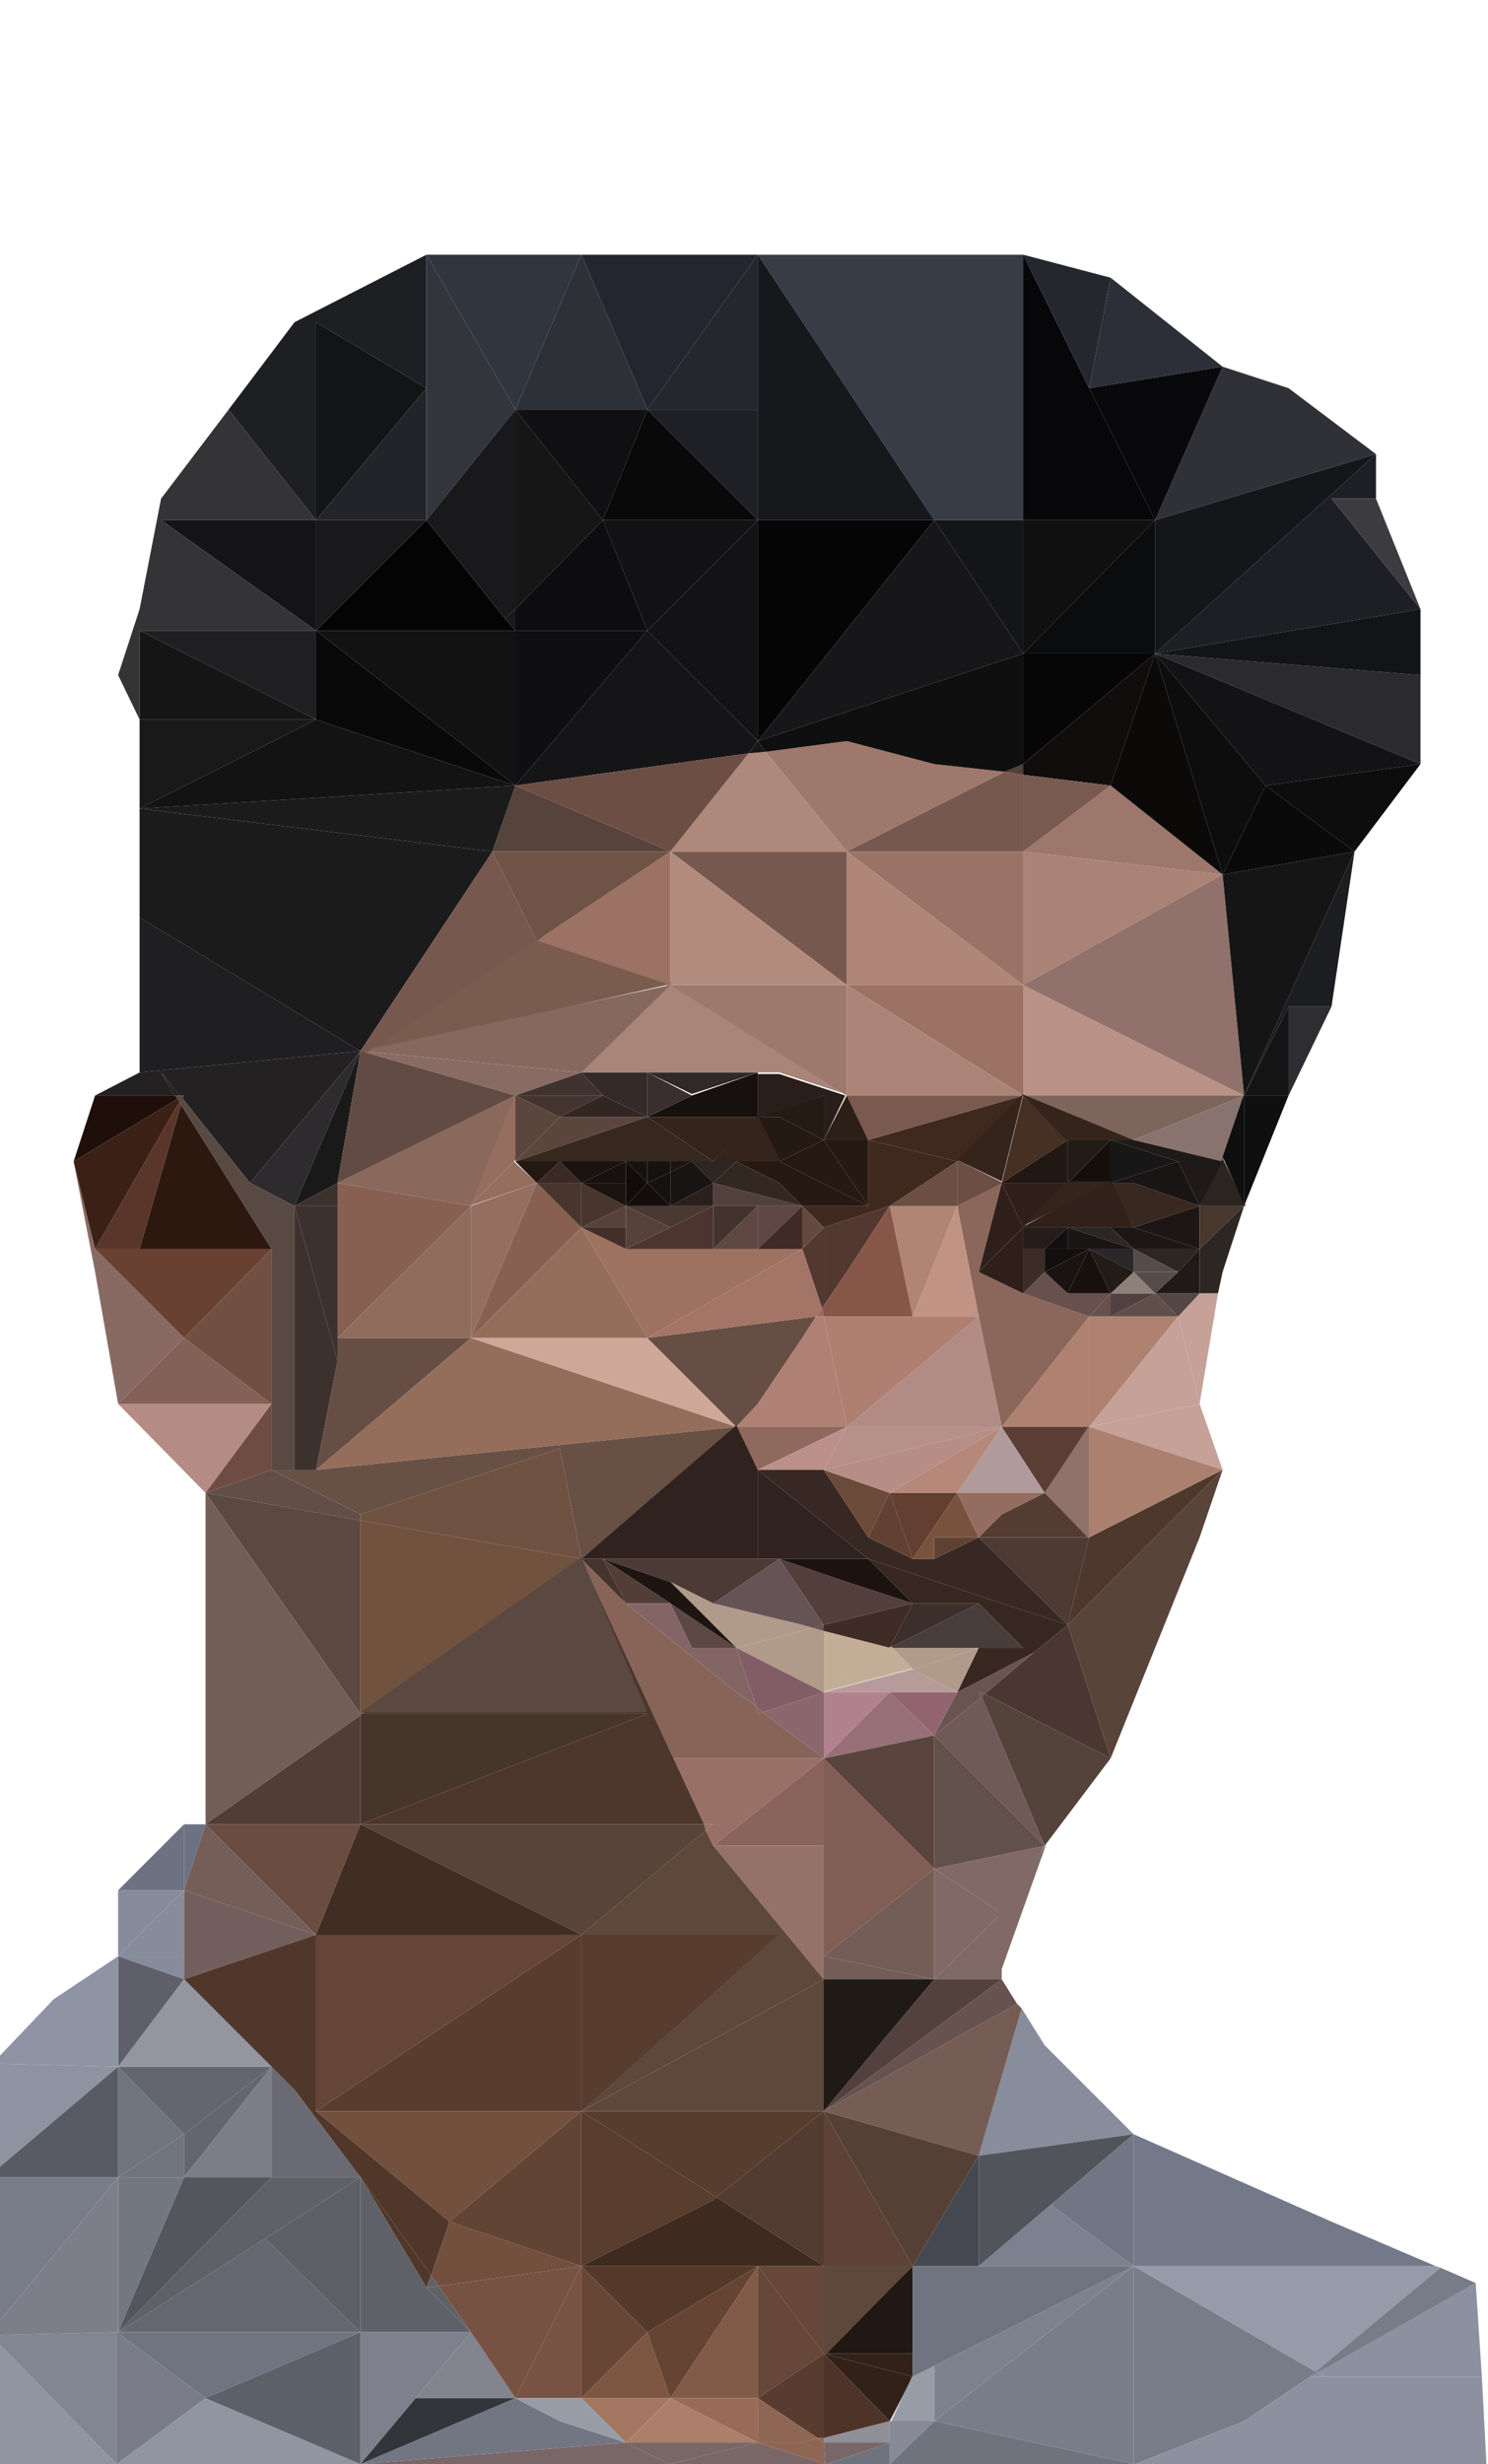 <?xml version="1.0" encoding="utf-8"?>
<!-- Generator: Adobe Illustrator 24.1.2, SVG Export Plug-In . SVG Version: 6.00 Build 0)  -->
<svg version="1.1" id="Poly" xmlns="http://www.w3.org/2000/svg" xmlns:xlink="http://www.w3.org/1999/xlink" x="0px" y="0px"
	 viewBox="0 0 97 160.6" style="enable-background:new 0 0 97 160.6;" xml:space="preserve">
<style type="text/css">
	.st0{fill:#8D919F;}
	.st1{fill:#777C89;}
	.st2{fill:#593D2D;}
	.st3{fill:#3F2A1F;}
	.st4{fill:#684635;}
	.st5{fill:#543829;}
	.st6{fill:#583D2F;}
	.st7{fill:#664739;}
	.st8{fill:#72503D;}
	.st9{fill:#17120E;}
	.st10{fill:#624434;}
	.st11{fill:#7D5642;}
	.st12{fill:#322119;}
	.st13{fill:#654434;}
	.st14{fill:#4E3428;}
	.st15{fill:#211713;}
	.st16{fill:#583C30;}
	.st17{fill:#825A48;}
	.st18{fill:#3D312E;}
	.st19{fill:#956E5B;}
	.st20{fill:#CFA799;}
	.st21{fill:#674E44;}
	.st22{fill:#876052;}
	.st23{fill:#957268;}
	.st24{fill:#987065;}
	.st25{fill:#886358;}
	.st26{fill:#5D483B;}
	.st27{fill:#8A645C;}
	.st28{fill:#30231F;}
	.st29{fill:#070607;}
	.st30{fill:#0B0C0E;}
	.st31{fill:#141519;}
	.st32{fill:#BA9285;}
	.st33{fill:#101011;}
	.st34{fill:#8A685B;}
	.st35{fill:#AB8276;}
	.st36{fill:#91716B;}
	.st37{fill:#151416;}
	.st38{fill:#9D776B;}
	.st39{fill:#100D0C;}
	.st40{fill:#121213;}
	.st41{fill:#5D4235;}
	.st42{fill:#050405;}
	.st43{fill:#0F0F11;}
	.st44{fill:#131315;}
	.st45{fill:#101013;}
	.st46{fill:#060506;}
	.st47{fill:#0D0C0E;}
	.st48{fill:#0A090A;}
	.st49{fill:#161616;}
	.st50{fill:#5A443D;}
	.st51{fill:#735D56;}
	.st52{fill:#372824;}
	.st53{fill:#7D655C;}
	.st54{fill:#523B31;}
	.st55{fill:#563D2D;}
	.st56{fill:#201A16;}
	.st57{fill:#4D3A33;}
	.st58{fill:#543C32;}
	.st59{fill:#1C1716;}
	.st60{fill:#38281F;}
	.st61{fill:#89736E;}
	.st62{fill:#AF8171;}
	.st63{fill:#5A3E36;}
	.st64{fill:#0C0909;}
	.st65{fill:#64666F;}
	.st66{fill:#7B7D88;}
	.st67{fill:#54565E;}
	.st68{fill:#6C4E42;}
	.st69{fill:#454850;}
	.st70{fill:#1F2026;}
	.st71{fill:#554036;}
	.st72{fill:#2E1F1B;}
	.st73{fill:#5B463D;}
	.st74{fill:#8F6C5C;}
	.st75{fill:#513729;}
	.st76{fill:#734F3E;}
	.st77{fill:#696A74;}
	.st78{fill:#5E6167;}
	.st79{fill:#5F6168;}
	.st80{fill:#0D0D0D;}
	.st81{fill:#969BAA;}
	.st82{fill:#74798A;}
	.st83{fill:#797D8A;}
	.st84{fill:#82848F;}
	.st85{fill:#131416;}
	.st86{fill:#141417;}
	.st87{fill:#0A0909;}
	.st88{fill:#19181A;}
	.st89{fill:#725F5D;}
	.st90{fill:#232429;}
	.st91{fill:#1F1E21;}
	.st92{fill:#202023;}
	.st93{fill:#462F23;}
	.st94{fill:#9B7366;}
	.st95{fill:#9D786B;}
	.st96{fill:#785A4E;}
	.st97{fill:#AF8678;}
	.st98{fill:#9B7264;}
	.st99{fill:#3F291E;}
	.st100{fill:#77584F;}
	.st101{fill:#7A594E;}
	.st102{fill:#251912;}
	.st103{fill:#AC8477;}
	.st104{fill:#A98478;}
	.st105{fill:#9D786C;}
	.st106{fill:#523F35;}
	.st107{fill:#0F0F0F;}
	.st108{fill:#AE887A;}
	.st109{fill:#17171A;}
	.st110{fill:#35241B;}
	.st111{fill:#956E60;}
	.st112{fill:#36271F;}
	.st113{fill:#523830;}
	.st114{fill:#251913;}
	.st115{fill:#9E7261;}
	.st116{fill:#8B665A;}
	.st117{fill:#31211A;}
	.st118{fill:#A37566;}
	.st119{fill:#2B2A2F;}
	.st120{fill:#1E1F25;}
	.st121{fill:#3C3C40;}
	.st122{fill:#131415;}
	.st123{fill:#0D0D0E;}
	.st124{fill:#1C1D20;}
	.st125{fill:#0A0A0A;}
	.st126{fill:#2E2D31;}
	.st127{fill:#161515;}
	.st128{fill:#383C46;}
	.st129{fill:#07070A;}
	.st130{fill:#17181C;}
	.st131{fill:#25272F;}
	.st132{fill:#2F3137;}
	.st133{fill:#151619;}
	.st134{fill:#2C2F38;}
	.st135{fill:#09080B;}
	.st136{fill:#25262E;}
	.st137{fill:#141414;}
	.st138{fill:#4B3732;}
	.st139{fill:#806966;}
	.st140{fill:#61514A;}
	.st141{fill:#53433B;}
	.st142{fill:#6F5A58;}
	.st143{fill:#888D9B;}
	.st144{fill:#755C55;}
	.st145{fill:#665350;}
	.st146{fill:#53413D;}
	.st147{fill:#594439;}
	.st148{fill:#2D2723;}
	.st149{fill:#C5A198;}
	.st150{fill:#100F0F;}
	.st151{fill:#47372C;}
	.st152{fill:#51545B;}
	.st153{fill:#4E372C;}
	.st154{fill:#AB806E;}
	.st155{fill:#878C9B;}
	.st156{fill:#5E5F6A;}
	.st157{fill:#8D93A1;}
	.st158{fill:#8E94A4;}
	.st159{fill:#6D7282;}
	.st160{fill:#787C89;}
	.st161{fill:#6A4C41;}
	.st162{fill:#755E58;}
	.st163{fill:#796667;}
	.st164{fill:#6F737E;}
	.st165{fill:#7F808D;}
	.st166{fill:#8F95A1;}
	.st167{fill:#32353A;}
	.st168{fill:#727582;}
	.st169{fill:#B58C83;}
	.st170{fill:#1C1B1B;}
	.st171{fill:#232122;}
	.st172{fill:#1D1F23;}
	.st173{fill:#191919;}
	.st174{fill:#31353F;}
	.st175{fill:#343335;}
	.st176{fill:#886A62;}
	.st177{fill:#5A4841;}
	.st178{fill:#624E46;}
	.st179{fill:#1F0F0A;}
	.st180{fill:#6F4C43;}
	.st181{fill:#735E57;}
	.st182{fill:#3B2016;}
	.st183{fill:#24262F;}
	.st184{fill:#523C36;}
	.st185{fill:#846157;}
	.st186{fill:#725041;}
	.st187{fill:#46352A;}
	.st188{fill:#775242;}
	.st189{fill:#785242;}
	.st190{fill:#A37661;}
	.st191{fill:#8F8F97;}
	.st192{fill:#AB7F69;}
	.st193{fill:#878996;}
	.st194{fill:#8F6554;}
	.st195{fill:#986B57;}
	.st196{fill:#4D362C;}
	.st197{fill:#6F747E;}
	.st198{fill:#737782;}
	.st199{fill:#3F2F26;}
	.st200{fill:#584438;}
	.st201{fill:#64676F;}
	.st202{fill:#9395A1;}
	.st203{fill:#707481;}
	.st204{fill:#5D5F65;}
	.st205{fill:#797C88;}
	.st206{fill:#818692;}
	.st207{fill:#2E2B2F;}
	.st208{fill:#2D1810;}
	.st209{fill:#56433B;}
	.st210{fill:#7A5C4F;}
	.st211{fill:#989CA7;}
	.st212{fill:#6E5346;}
	.st213{fill:#614B44;}
	.st214{fill:#85695F;}
	.st215{fill:#886B62;}
	.st216{fill:#5A362A;}
	.st217{fill:#684133;}
	.st218{fill:#7C818F;}
	.st219{fill:#7E828E;}
	.st220{fill:#707480;}
	.st221{fill:#705242;}
	.st222{fill:#644537;}
	.st223{fill:#594943;}
	.st224{fill:#685045;}
	.st225{fill:#6D4E44;}
	.st226{fill:#402E25;}
	.st227{fill:#71523F;}
	.st228{fill:#717684;}
	.st229{fill:#261A14;}
	.st230{fill:#2C1F18;}
	.st231{fill:#16110E;}
	.st232{fill:#2F2928;}
	.st233{fill:#2A1E1A;}
	.st234{fill:#3A2F2E;}
	.st235{fill:#342A27;}
	.st236{fill:#40332F;}
	.st237{fill:#443430;}
	.st238{fill:#322622;}
	.st239{fill:#2B2521;}
	.st240{fill:#181717;}
	.st241{fill:#231B18;}
	.st242{fill:#181514;}
	.st243{fill:#140F0B;}
	.st244{fill:#1F1A19;}
	.st245{fill:#221813;}
	.st246{fill:#5F4741;}
	.st247{fill:#5D4644;}
	.st248{fill:#43332F;}
	.st249{fill:#644942;}
	.st250{fill:#52413B;}
	.st251{fill:#402A25;}
	.st252{fill:#2D2623;}
	.st253{fill:#151212;}
	.st254{fill:#332721;}
	.st255{fill:#151312;}
	.st256{fill:#4A3932;}
	.st257{fill:#4C352E;}
	.st258{fill:#57413B;}
	.st259{fill:#432F29;}
	.st260{fill:#16110F;}
	.st261{fill:#1A130E;}
	.st262{fill:#48352E;}
	.st263{fill:#231812;}
	.st264{fill:#1F1A17;}
	.st265{fill:#68504C;}
	.st266{fill:#3B2C27;}
	.st267{fill:#514041;}
	.st268{fill:#564B46;}
	.st269{fill:#261D1A;}
	.st270{fill:#8E7F7A;}
	.st271{fill:#584C48;}
	.st272{fill:#544644;}
	.st273{fill:#604E4A;}
	.st274{fill:#B19A9B;}
	.st275{fill:#633F32;}
	.st276{fill:#B58879;}
	.st277{fill:#90695E;}
	.st278{fill:#B08576;}
	.st279{fill:#79523E;}
	.st280{fill:#C09384;}
	.st281{fill:#936D60;}
	.st282{fill:#BB908A;}
	.st283{fill:#AF8174;}
	.st284{fill:#6C4A39;}
	.st285{fill:#5E4131;}
	.st286{fill:#B79089;}
	.st287{fill:#614232;}
	.st288{fill:#B68E85;}
	.st289{fill:#9B6758;}
	.st290{fill:#B28B85;}
	.st291{fill:#AF7F71;}
	.st292{fill:#865748;}
	.st293{fill:#89676D;}
	.st294{fill:#523F3B;}
	.st295{fill:#483D3B;}
	.st296{fill:#1C120F;}
	.st297{fill:#B1828D;}
	.st298{fill:#3C2E2A;}
	.st299{fill:#402C27;}
	.st300{fill:#5C4743;}
	.st301{fill:#B79A9A;}
	.st302{fill:#B09B8B;}
	.st303{fill:#665356;}
	.st304{fill:#C3AD97;}
	.st305{fill:#835D66;}
	.st306{fill:#1E1511;}
	.st307{fill:#523D37;}
	.st308{fill:#4B3A35;}
	.st309{fill:#846566;}
	.st310{fill:#6A5452;}
	.st311{fill:#45342D;}
	.st312{fill:#967076;}
	.st313{fill:#92646F;}
	.st314{fill:#372720;}
	.st315{fill:#131314;}
	.st316{fill:#151516;}
	.st317{fill:#33353D;}
	.st318{fill:#19191C;}
	.st319{fill:#2E3038;}
	.st320{fill:#121214;}
	.st321{fill:#171413;}
	.st322{fill:#110C0B;}
	.st323{fill:#130D0C;}
	.st324{fill:#2B211C;}
	.st325{fill:#3A2925;}
	.st326{fill:#292728;}
	.st327{fill:#17100D;}
	.st328{fill:#130E0F;}
	.st329{fill:#140F0F;}
	.st330{fill:#2D2626;}
	.st331{fill:#191311;}
	.st332{fill:#221C16;}
	.st333{fill:#191615;}
	.st334{fill:#D1C8C0;}
	.st335{fill:#B38B7D;}
	.st336{fill:#805E53;}
	.st337{fill:#585B64;}
	.st338{fill:#7D7E8A;}
	.st339{fill:#5C6068;}
</style>
<g>
	<polygon class="st0" points="73.9,160.6 73.9,160.6 73.9,160.6 	"/>
	<polygon class="st1" points="73.9,160.6 74,160.6 73.9,160.6 	"/>
	<polygon class="st2" points="46.7,143.2 37.9,137.6 37.9,147.7 46.5,143.4 	"/>
	<polygon class="st3" points="53.7,147.7 46.7,143.2 46.5,143.4 37.9,147.7 49.4,147.7 	"/>
	<polygon class="st4" points="37.9,147.7 37.9,156.3 42.2,152 	"/>
	<polygon class="st5" points="49.4,147.7 37.9,147.7 42.2,152 	"/>
	<polygon class="st6" points="37.9,126.1 20.6,137.6 37.9,137.6 	"/>
	<polygon class="st7" points="53.7,153.4 53.7,147.7 49.4,147.7 	"/>
	<polygon class="st8" points="20.6,137.6 29.3,144.8 37.9,137.6 	"/>
	<polygon class="st9" points="50.8,126.1 37.9,126.1 37.9,137.6 	"/>
	<polygon class="st10" points="29.3,144.8 37.9,147.7 37.9,137.6 	"/>
	<polygon class="st11" points="37.9,156.3 43.7,156.3 42.2,152 	"/>
	<polygon class="st12" points="59.5,154.9 59.5,153.4 53.7,153.4 	"/>
	<polygon class="st12" points="58,157.8 59.5,154.9 53.7,153.4 	"/>
	<polygon class="st13" points="42.2,152 43.7,156.3 49.4,147.7 	"/>
	<polygon class="st14" points="53.7,158.9 58,157.8 53.7,153.4 	"/>
	<polygon class="st15" points="59.5,153.4 59.5,147.7 53.7,153.4 	"/>
	<polygon class="st16" points="49.4,156.3 53.3,158.9 53.7,158.9 53.7,153.4 	"/>
	<polygon class="st17" points="43.7,156.3 49.4,156.3 49.4,147.7 	"/>
	<polygon class="st7" points="49.4,147.7 49.4,156.3 53.7,153.4 	"/>
	<polygon class="st18" points="22,77.1 19.2,78.6 22,78.6 	"/>
	<polygon class="st19" points="20.6,95.8 48,93 30.7,87.2 	"/>
	<polygon class="st20" points="30.7,87.2 48,93 42.2,87.2 	"/>
	<polygon class="st21" points="22,87.2 22,88.7 20.6,95.8 30.7,87.2 	"/>
	<polygon class="st21" points="52.3,87.2 53.2,85.8 42.2,87.2 48,93 49.4,91.5 	"/>
	<polygon class="st22" points="22,87.2 30.7,78.6 22,77.1 22,78.6 	"/>
	<polygon class="st18" points="22,87.2 22,78.6 19.2,78.6 22,88.7 	"/>
	<polygon class="st18" points="19.2,78.6 19.2,95.8 20.6,95.8 22,88.7 	"/>
	<polygon class="st23" points="53.7,129 53.7,127.5 53.7,120.3 46.5,120.3 	"/>
	<polygon class="st24" points="45.9,118.9 46,119.3 46.5,118.9 	"/>
	<polygon class="st25" points="49.4,111.7 49.7,111.6 49.3,111.2 	"/>
	<polygon class="st26" points="37.9,137.6 53.7,129 46.5,120.3 46,119.3 37.9,126.1 50.8,126.1 	"/>
	<polygon class="st24" points="53.7,114.6 43.9,114.6 45.9,118.9 46.5,118.9 46,119.3 46.5,120.3 	"/>
	<polygon class="st27" points="53.7,120.3 53.7,114.6 46.5,120.3 	"/>
	<polygon class="st28" points="50.8,101.6 56.6,101.6 49.4,95.8 49.4,101.6 	"/>
	<polygon class="st25" points="49.7,111.6 49.4,111.7 49.3,111.2 48,110.3 40.8,104.5 37.9,101.6 43.9,114.6 53.7,114.6 	"/>
	<polygon class="st29" points="66.7,49.8 75.3,42.6 66.7,42.6 	"/>
	<polygon class="st30" points="75.3,42.6 75.3,33.9 66.7,42.6 	"/>
	<polygon class="st31" points="66.7,33.9 60.9,33.9 66.7,42.6 	"/>
	<polygon class="st32" points="66.7,71.4 81.1,71.4 66.7,64.2 	"/>
	<polygon class="st33" points="75.3,33.9 66.7,33.9 66.7,42.6 	"/>
	<polygon class="st34" points="33.6,71.4 22,77.1 30.7,78.6 	"/>
	<polygon class="st35" points="66.7,64.2 79.7,57 66.7,55.5 	"/>
	<polygon class="st36" points="81.1,71.4 79.7,57 66.7,64.2 	"/>
	<polygon class="st37" points="48.8,49.1 49.4,48.3 42.2,41.1 33.6,51.2 43.7,49.8 	"/>
	<polygon class="st38" points="66.7,55.5 79.7,57 72.4,51.2 	"/>
	<polygon class="st39" points="66.7,50.5 72.4,51.2 75.3,42.6 66.7,49.8 	"/>
	<polygon class="st40" points="20.6,41.1 33.6,51.2 33.6,41.1 	"/>
	<polygon class="st41" points="59.5,147.7 53.7,137.6 53.7,147.7 	"/>
	<polygon class="st42" points="32.9,40.3 32.8,40.4 32.9,40.3 27.8,33.9 20.6,41.1 33.6,41.1 	"/>
	<polygon class="st43" points="33.6,41.1 33.6,51.2 42.2,41.1 	"/>
	<polygon class="st44" points="49.4,48.3 49.4,33.9 42.2,41.1 	"/>
	<polygon class="st45" points="42.2,26.7 33.6,26.7 39.3,33.9 	"/>
	<polygon class="st46" points="60.9,33.9 49.4,33.9 49.4,48.3 	"/>
	<polygon class="st47" points="33.6,39.7 33.6,41.1 42.2,41.1 39.3,33.9 	"/>
	<polygon class="st48" points="49.4,33.9 42.2,26.7 39.3,33.9 	"/>
	<polygon class="st49" points="39.3,33.9 33.6,26.7 33.6,39.7 	"/>
	<polygon class="st50" points="60.9,121.8 60.9,113.1 53.7,114.6 	"/>
	<polygon class="st51" points="53.7,129 60.9,129 53.7,127.5 	"/>
	<polygon class="st51" points="60.9,129 60.9,121.8 53.7,127.5 	"/>
	<polygon class="st52" points="60.9,101.6 59.5,101.6 56.6,100.2 53.7,95.8 52.3,95.8 49.4,95.8 56.6,101.6 65.3,104.5 69.6,105.9 
		63.8,100.2 	"/>
	<polygon class="st53" points="73.9,74.3 81.1,71.4 66.7,71.4 	"/>
	<polygon class="st54" points="53.7,147.7 53.7,137.6 46.7,143.2 	"/>
	<polygon class="st55" points="46.7,143.2 53.7,137.6 37.9,137.6 	"/>
	<polygon class="st56" points="53.7,137.6 60.9,129 53.7,129 	"/>
	<polygon class="st26" points="37.9,137.6 38.6,137.6 53,137.6 53.7,137.6 53.7,129 	"/>
	<polygon class="st57" points="69.6,105.9 71,100.2 63.8,100.2 	"/>
	<polygon class="st58" points="65.3,98.7 63.8,100.2 71,100.2 68.1,97.3 	"/>
	<polygon class="st59" points="78.2,81.4 78.2,78.6 73.9,80 	"/>
	<polygon class="st60" points="72.4,77.1 73.9,80 78.2,78.6 73.9,77.1 	"/>
	<polygon class="st61" points="79.7,75.7 81.1,71.4 73.9,74.3 	"/>
	<polygon class="st62" points="72.4,85.8 71,85.8 71,93 76.8,85.8 73.9,85.8 	"/>
	<polygon class="st62" points="65.3,93 71,93 71,85.8 	"/>
	<polygon class="st63" points="68.1,97.3 71,93 65.3,93 	"/>
	<polygon class="st64" points="79.7,57 75.3,42.6 72.4,51.2 	"/>
	<polygon class="st65" points="17.7,134.7 12,139.1 12,141.9 	"/>
	<polygon class="st66" points="17.7,134.7 17.7,134.7 12,141.9 17.7,141.9 	"/>
	<polygon class="st67" points="12,141.9 7.7,152 17.7,141.9 	"/>
	<polygon class="st68" points="65.4,77.1 62.4,75.6 62.4,78.6 	"/>
	<polygon class="st69" points="63.8,147.7 63.8,140.5 59.5,147.7 	"/>
	<polygon class="st70" points="49.4,26.7 42.2,26.7 49.4,33.9 	"/>
	<polygon class="st71" points="63.8,140.5 53.7,137.6 59.5,147.7 	"/>
	<polygon class="st72" points="69.6,77.1 65.3,77.1 66.7,80 	"/>
	<polygon class="st73" points="37.9,72.8 36.5,72.8 33.6,75.7 42.2,72.8 	"/>
	<polygon class="st74" points="22,87.2 30.7,87.2 30.7,78.6 	"/>
	<polygon class="st72" points="66.7,80 65.3,77.1 63.8,82.9 	"/>
	<polygon class="st75" points="23.5,141.9 27.8,149.1 28.1,148.3 	"/>
	<polygon class="st76" points="28.1,148.3 28.6,149 37.9,147.7 29.3,144.8 	"/>
	<polygon class="st77" points="17.7,134.7 17.7,141.9 23.5,141.9 19.2,136.2 	"/>
	<polygon class="st78" points="7.7,152 17.3,145.9 17,145.5 17.3,145.9 23.5,141.9 17.7,141.9 	"/>
	<polygon class="st79" points="27.8,149.1 28.6,149 28.1,148.3 	"/>
	<polygon class="st80" points="82.5,51.2 75.3,42.6 79.7,57 	"/>
	<polygon class="st81" points="85.8,154.6 93.9,147.8 93.6,147.7 73.9,147.7 	"/>
	<polygon class="st82" points="82.5,143.4 73.9,147.7 93.6,147.7 86.8,144.8 73.9,139.1 73.9,147.7 	"/>
	<polygon class="st83" points="73.9,160.6 73.9,147.7 60.9,157.8 	"/>
	<polygon class="st84" points="27.1,156.3 33.6,156.3 30.7,152 	"/>
	<polygon class="st0" points="86.4,154.9 96.6,154.9 96.2,148.8 85.9,154.6 	"/>
	<polygon class="st0" points="85.4,154.9 86.4,154.9 85.9,154.6 	"/>
	<polygon class="st85" points="20.6,21 20.6,33.9 27.8,25.3 	"/>
	<polygon class="st86" points="10.5,33.9 20.6,41.1 20.6,33.9 	"/>
	<polygon class="st87" points="20.6,46.9 33.6,51.2 20.6,41.1 	"/>
	<polygon class="st88" points="20.6,33.9 20.6,41.1 27.8,33.9 	"/>
	<polygon class="st89" points="12,123.2 12,127.5 12,129 20.6,126.1 	"/>
	<polygon class="st90" points="27.8,25.3 20.6,33.9 27.8,33.9 	"/>
	<polygon class="st91" points="10.5,69.9 11.4,71.4 11.7,71.4 	"/>
	<polygon class="st92" points="9.1,41.1 20.6,46.9 20.6,41.1 	"/>
	<polygon class="st93" points="69.6,74.3 66.7,71.4 65.3,77.1 	"/>
	<polygon class="st94" points="66.7,64.2 66.7,55.5 55.2,55.5 	"/>
	<polygon class="st95" points="60.9,49.8 55.2,48.3 49.9,49 55.2,55.5 65.5,50.3 	"/>
	<polygon class="st96" points="66.7,55.5 72.4,51.2 66.7,50.5 66.7,51.2 	"/>
	<polygon class="st97" points="55.2,64.2 66.7,64.2 55.2,55.5 	"/>
	<polygon class="st98" points="66.7,71.4 66.7,64.2 55.2,64.2 	"/>
	<polygon class="st99" points="62.4,75.7 66.7,71.4 56.6,74.3 	"/>
	<polygon class="st100" points="55.2,55.5 66.7,55.5 66.7,51.2 66.7,50.5 65.5,50.3 	"/>
	<polygon class="st101" points="56.6,74.3 66.7,71.4 55.2,71.4 	"/>
	<polygon class="st102" points="48,75.7 50.8,77.1 52.3,78.6 56.6,78.6 50.8,75.7 	"/>
	<polygon class="st103" points="55.2,71.4 66.7,71.4 55.2,64.2 	"/>
	<path class="st104" d="M46.5,69.9c0.8,0,2,0,2.9,0c0.8,0,1.4,0,1.4,0l4.3,1.4l-11.5-7.2l-5.8,5.8h4.3
		C42.2,69.9,45.1,69.9,46.5,69.9z"/>
	<polygon class="st105" points="55.2,64.2 43.7,64.2 55.2,71.4 	"/>
	<polygon class="st73" points="36.5,72.8 33.6,71.4 33.6,75.7 	"/>
	<polygon class="st106" points="66.7,50.5 66.7,49.8 65.5,50.3 	"/>
	<polygon class="st100" points="55.2,55.5 43.7,55.5 55.2,64.2 	"/>
	<polygon class="st107" points="55.2,48.3 60.9,49.8 65.5,50.3 66.7,49.8 66.7,42.6 49.4,48.3 49.9,49 	"/>
	<polygon class="st108" points="49.9,49 48.8,49.1 43.7,55.5 55.2,55.5 	"/>
	<polygon class="st109" points="49.4,48.3 48.8,49.1 49.9,49 	"/>
	<polygon class="st110" points="49.4,72.8 48,72.8 42.2,72.8 46.5,75.7 	"/>
	<polygon class="st99" points="52.3,78.6 53.7,80 58,78.6 62.4,75.7 56.6,74.3 56.6,78.6 	"/>
	<polygon class="st102" points="56.6,78.6 56.6,74.3 53.7,74.3 	"/>
	<polygon class="st111" points="33.5,75.7 30.6,78.6 35,77.1 	"/>
	<polygon class="st112" points="37.9,75.7 40.8,75.7 42.2,75.7 43.7,75.7 45.1,75.7 46.5,75.7 42.2,72.8 33.6,75.7 36.5,75.7 	"/>
	<polygon class="st113" points="52.3,81.4 53.6,85.3 53.7,85.1 53.7,80 	"/>
	<polygon class="st102" points="56.6,78.6 53.7,74.3 50.8,75.7 	"/>
	<polygon class="st114" points="53.7,74.3 50.8,72.8 49.4,72.8 50.8,75.7 	"/>
	<polygon class="st115" points="49.4,81.4 48,81.4 46.5,81.4 43.7,81.4 40.8,81.4 37.9,80 42.2,87.2 52.3,81.4 	"/>
	<polygon class="st116" points="63.8,82.9 65.3,77.1 62.4,78.6 63.8,85.8 65.3,93 71,85.8 66.7,84.3 	"/>
	<polygon class="st117" points="69.5,80 71,80 72.4,80 73.9,80 72.4,76.9 66.6,80 	"/>
	<polygon class="st22" points="36.5,78.6 35,77.1 30.7,87.2 37.9,80 	"/>
	<polygon class="st19" points="30.7,87.2 42.2,87.2 37.9,80 	"/>
	<polygon class="st118" points="52.3,81.4 42.2,87.2 53.2,85.8 53.6,85.3 	"/>
	<polygon class="st113" points="53.7,85.1 55.2,82.9 58,78.6 53.7,80 	"/>
	<polygon class="st119" points="92.6,49.8 92.6,44 75.3,42.6 	"/>
	<polygon class="st120" points="92.6,39.7 86.8,32.5 89.7,32.5 89.7,29.6 75.3,42.6 	"/>
	<polygon class="st44" points="82.5,51.2 92.6,49.8 75.3,42.6 	"/>
	<polygon class="st121" points="92.6,39.7 89.7,32.5 86.8,32.5 	"/>
	<polygon class="st122" points="92.6,44 92.6,39.7 75.3,42.6 	"/>
	<polygon class="st123" points="88.3,55.5 92.6,49.8 82.5,51.2 	"/>
	<polygon class="st124" points="84,65.6 86.8,65.6 88.3,55.5 81.1,71.4 	"/>
	<polygon class="st125" points="79.7,57 88.3,55.5 82.5,51.2 	"/>
	<polygon class="st126" points="84,71.4 86.8,65.6 84,65.6 	"/>
	<polygon class="st127" points="81.1,71.4 88.3,55.5 79.7,57 	"/>
	<polygon class="st128" points="66.7,33.9 66.7,16.6 59.5,31 66.7,16.6 62.4,16.6 49.4,16.6 60.9,33.9 	"/>
	<polygon class="st129" points="75.3,33.9 71,25.3 71,25.3 71,25.3 66.7,16.6 66.7,33.9 	"/>
	<polygon class="st130" points="49.4,33.9 60.9,33.9 49.4,16.6 49.4,26.7 	"/>
	<polygon class="st131" points="72.4,18.1 66.7,16.6 71,25.3 	"/>
	<polygon class="st132" points="89.7,29.6 84,25.3 79.7,23.9 75.3,33.9 	"/>
	<polygon class="st133" points="75.3,42.6 89.7,29.6 75.3,33.9 	"/>
	<polygon class="st134" points="71,25.3 79.7,23.9 72.4,18.1 	"/>
	<polygon class="st135" points="75.3,33.9 79.7,23.9 71,25.3 	"/>
	<polygon class="st136" points="49.4,26.7 49.4,16.6 42.2,26.7 	"/>
	<polygon class="st137" points="81.1,71.4 84,71.4 84,65.6 	"/>
	<polygon class="st138" points="67.4,107.7 68.1,107.4 67.4,107.7 64.2,110.4 72.4,114.6 69.6,105.9 	"/>
	<polygon class="st139" points="65.3,129 65.3,124.7 60.9,129 	"/>
	<polygon class="st140" points="60.9,121.8 68.1,120.3 60.9,113.1 	"/>
	<polygon class="st141" points="64,110.6 68.1,120.3 72.4,114.6 64.2,110.4 	"/>
	<polygon class="st142" points="60.9,113.1 68.1,120.3 64,110.6 	"/>
	<polygon class="st139" points="65.3,124.7 68.1,120.3 60.9,121.8 	"/>
	<polygon class="st143" points="73.9,139.1 68.1,133.3 66.6,130.9 63.8,140.5 	"/>
	<polygon class="st144" points="63.8,140.5 66.6,130.9 66.3,130.6 53.7,137.6 	"/>
	<polygon class="st145" points="66.3,130.6 65.3,129 53.7,137.6 	"/>
	<polygon class="st146" points="53.7,137.6 65.3,129 60.9,129 	"/>
	<polygon class="st147" points="75.3,105.9 69.6,105.9 72.4,114.6 75.3,107.4 78.2,100.2 79.7,95.8 69.6,105.9 	"/>
	<polygon class="st148" points="79.7,81.4 78.2,81.4 78.2,84.3 79.4,84.3 79.7,82.9 81.1,78.6 78.2,81.4 	"/>
	<polygon class="st149" points="76.8,85.8 78.2,91.5 79.4,84.3 78.2,84.3 	"/>
	<polygon class="st150" points="81.1,78.6 84,71.4 81.1,71.4 	"/>
	<polygon class="st151" points="78.2,81.4 81.1,78.6 78.2,78.6 	"/>
	<polygon class="st152" points="63.8,147.7 68.5,143.7 68.1,143.4 68.5,143.7 73.9,139.1 63.8,140.5 	"/>
	<polygon class="st153" points="69.6,105.9 79.7,95.8 71,100.2 	"/>
	<polygon class="st149" points="71,93 78.2,91.5 76.8,85.8 	"/>
	<polygon class="st149" points="79.7,95.8 78.2,91.5 71,93 	"/>
	<polygon class="st154" points="71,100.2 79.7,95.8 71,93 	"/>
	<polygon class="st155" points="12,127.5 7.7,127.5 12,129 	"/>
	<polygon class="st156" points="12,129 7.7,127.5 7.7,134.7 	"/>
	<polygon class="st157" points="-0.5,134.5 -0.8,134.8 -0.8,141.9 7.7,134.7 	"/>
	<polygon class="st155" points="12,123.2 7.7,127.5 12,127.5 	"/>
	<polygon class="st158" points="7.7,127.5 3.5,130.3 -0.5,134.5 7.7,134.7 	"/>
	<polygon class="st155" points="7.7,123.2 7.7,127.5 12,123.2 	"/>
	<polygon class="st159" points="13.4,118.9 12,118.9 12,123.2 	"/>
	<polygon class="st160" points="7.7,141.9 -0.8,141.9 -0.8,152 -0.7,152.1 	"/>
	<polygon class="st161" points="23.5,118.9 13.4,118.9 20.6,126.1 	"/>
	<polygon class="st159" points="12,118.9 7.7,123.2 12,123.2 	"/>
	<polygon class="st162" points="20.6,126.1 13.4,118.9 12,123.2 	"/>
	<polygon class="st163" points="53.7,159.2 53.8,160.6 49.4,159.2 43.6,160.6 40.8,159.2 23.5,160.6 53.9,160.6 58,159.2 	"/>
	<polygon class="st164" points="73.9,160.6 60.9,157.8 60.9,160.6 60.9,157.8 58,160.6 58,159.2 53.9,160.6 66.4,160.6 73.9,160.6 
		73.9,147.7 	"/>
	<polygon class="st1" points="85.4,154.9 85.8,154.6 73.9,147.7 73.9,160.6 73.9,160.6 81.1,152 73.9,160.6 74,160.6 81.1,157.8 	
		"/>
	<polygon class="st0" points="96.6,154.9 86.4,154.9 96.2,160.6 86.4,154.9 85.4,154.9 88.3,160.6 85.4,154.9 81,160.6 85.4,154.9 
		81.1,157.8 74,160.6 96.9,160.6 	"/>
	<polygon class="st165" points="26.4,156.3 27.1,156.3 30.7,152 23.5,152 23.5,160.6 27.1,156.3 	"/>
	<polygon class="st166" points="7.6,160.6 -0.6,152.2 -0.8,152.2 -0.8,160.6 23.5,160.6 13.4,156.3 	"/>
	<polygon class="st167" points="27.1,156.3 23.5,160.6 33.6,156.3 	"/>
	<polygon class="st168" points="36.5,157.8 33.6,156.3 23.5,160.6 40.8,159.2 	"/>
	<polygon class="st169" points="7.7,91.5 13.4,97.3 17.7,91.5 	"/>
	<polygon class="st170" points="33.6,51.2 9.1,52.7 32.1,55.5 	"/>
	<polygon class="st171" points="10.5,69.9 11.7,71.4 12,71.4 11.9,71.6 16.3,77.1 23.5,68.5 9.1,69.9 6.2,71.4 11.4,71.4 	"/>
	<polygon class="st91" points="9.1,59.8 9.1,68.5 9.1,69.9 23.5,68.5 	"/>
	<polygon class="st172" points="20.6,21 27.8,25.3 27.8,16.6 19.2,21 14.9,26.7 20.6,33.9 	"/>
	<polygon class="st173" points="9.1,46.9 9.1,52.7 20.6,46.9 	"/>
	<polygon class="st174" points="37.9,16.6 36.5,16.6 27.8,16.6 33.6,26.7 	"/>
	<polygon class="st175" points="20.6,41.1 10.5,33.9 20.6,33.9 14.9,26.7 10.5,32.5 9.1,39.7 7.7,44 9.1,46.9 9.1,41.1 	"/>
	<polygon class="st176" points="12,87.2 6.2,81.4 4.8,75.7 6.2,82.9 7.7,91.5 	"/>
	<polygon class="st177" points="23.5,99.1 13.4,97.3 23.5,111.7 	"/>
	<polygon class="st178" points="23.5,98.7 17.7,95.8 13.4,97.3 23.5,99.1 	"/>
	<polygon class="st179" points="11.4,71.4 6.2,71.4 4.8,75.7 11.6,71.6 	"/>
	<polygon class="st180" points="17.7,91.5 13.4,97.3 17.7,95.8 	"/>
	<polygon class="st181" points="23.5,111.7 13.4,97.3 13.4,118.9 23.5,111.8 	"/>
	<polygon class="st182" points="11.7,71.8 11.6,71.6 4.8,75.7 6.2,81.4 	"/>
	<polygon class="st183" points="49.4,16.6 48,16.6 37.9,16.6 42.2,26.7 	"/>
	<polygon class="st184" points="23.5,111.8 13.4,118.9 23.5,118.9 	"/>
	<polygon class="st185" points="12,87.2 7.7,91.5 17.7,91.5 	"/>
	<polygon class="st186" points="12,87.2 17.7,91.5 17.7,81.4 	"/>
	<polygon class="st187" points="23.6,111.7 23.5,111.8 23.5,118.9 42.2,111.7 	"/>
	<polygon class="st79" points="27.8,149.1 30.7,152 28.6,149 	"/>
	<polygon class="st188" points="28.6,149 30.7,152 33.6,156.3 37.9,147.7 	"/>
	<polygon class="st189" points="37.9,147.7 33.6,156.3 37.9,156.3 	"/>
	<polygon class="st75" points="17.7,134.7 17.7,134.7 17.7,134.7 19.2,136.2 23.5,141.9 28.1,148.3 29.3,144.8 20.6,137.6 
		20.6,126.1 12,129 14.9,131.9 	"/>
	<polygon class="st190" points="37.9,156.3 40.8,159.2 43.7,156.3 	"/>
	<polygon class="st191" points="53.7,158.9 53.7,159.2 58,159.2 58,157.8 	"/>
	<polygon class="st192" points="40.8,159.2 46.5,159.2 49.4,159.2 43.7,156.3 	"/>
	<polygon class="st193" points="58,159.2 58,160.6 60.9,157.8 58,157.8 	"/>
	<polygon class="st194" points="53.3,158.9 53.7,159.2 53.7,158.9 	"/>
	<polygon class="st195" points="43.7,156.3 49.4,159.2 49.4,156.3 	"/>
	<polygon class="st194" points="52.3,159.2 49.4,159.2 53.8,160.6 53.7,159.2 53.3,158.9 	"/>
	<polygon class="st194" points="53.3,158.9 49.4,156.3 49.4,159.2 52.3,159.2 	"/>
	<polygon class="st65" points="17.7,134.7 17.7,134.7 7.7,134.7 12,139.1 	"/>
	<polygon class="st196" points="43.9,114.6 43.7,114.6 43.9,114.6 37.9,101.6 23.6,111.7 42.2,111.7 23.5,118.9 45.9,118.9 	"/>
	<polygon class="st197" points="12,139.1 7.7,141.9 12,141.9 	"/>
	<polygon class="st198" points="12,141.9 7.7,141.9 7.7,152 	"/>
	<polygon class="st79" points="23.5,141.9 23.5,152 30.7,152 27.8,149.1 	"/>
	<polygon class="st199" points="23.5,111.7 23.5,111.8 23.6,111.7 	"/>
	<polygon class="st200" points="46,119.3 45.9,118.9 23.5,118.9 37.9,126.1 	"/>
	<polygon class="st197" points="7.7,134.7 7.7,141.9 12,139.1 	"/>
	<polygon class="st201" points="7.7,152 23.5,152 17.3,145.9 	"/>
	<polygon class="st202" points="14.9,131.9 12,129 7.7,134.7 17.7,134.7 	"/>
	<polygon class="st203" points="7.6,152 13.4,156.3 23.5,152 7.7,152 	"/>
	<polygon class="st204" points="17.3,145.9 23.5,152 23.5,141.9 	"/>
	<polygon class="st205" points="7.6,152 7.6,160.6 13.4,156.3 	"/>
	<polygon class="st206" points="-0.6,152.2 7.6,160.6 7.6,152 	"/>
	<polygon class="st163" points="40.8,159.2 43.6,160.6 49.4,159.2 46.5,159.2 	"/>
	<polygon class="st207" points="23.5,68.5 16.3,77.1 19.2,78.6 	"/>
	<polygon class="st208" points="17.7,81.4 11.8,72 9.1,81.4 	"/>
	<polygon class="st209" points="33.6,51.2 32.1,55.5 43.7,55.5 	"/>
	<polygon class="st173" points="22,77.1 23.5,68.5 19.2,78.6 	"/>
	<polygon class="st210" points="35.1,61 30.6,64.1 23.3,68.7 43.9,64.1 	"/>
	<polygon class="st98" points="43.7,55.5 35,61.3 43.7,64.2 	"/>
	<polygon class="st211" points="59.5,154.9 60.9,157.8 60.9,154.2 	"/>
	<polygon class="st212" points="32.1,55.5 35,61.3 43.7,55.5 	"/>
	<polygon class="st213" points="33.6,71.4 23.5,68.5 22,77.1 	"/>
	<polygon class="st214" points="43.7,64.2 23.5,68.5 37.9,69.9 	"/>
	<polygon class="st215" points="37.9,69.9 23.5,68.5 33.6,71.4 	"/>
	<polygon class="st216" points="11.8,72 11.7,71.8 6.2,81.4 9.1,81.4 	"/>
	<polygon class="st217" points="9.1,81.4 6.2,81.4 12,87.2 12,87.2 17.7,81.4 	"/>
	<polygon class="st218" points="63.8,147.7 73.9,147.7 68.5,143.7 	"/>
	<polygon class="st219" points="60.9,157.8 73.9,147.7 60.9,154.2 	"/>
	<polygon class="st220" points="59.5,147.7 59.5,153.4 59.5,154.9 60.9,154.2 60.9,153.4 60.9,154.2 73.9,147.7 63.8,147.7 	"/>
	<polygon class="st221" points="36.5,94.4 23.5,98.7 23.5,99.1 37.9,101.6 	"/>
	<polygon class="st222" points="37.9,126.1 20.6,126.1 20.6,137.6 	"/>
	<polygon class="st223" points="19.2,78.6 16.3,77.1 11.9,71.6 11.8,72 17.7,81.4 17.7,91.5 17.7,95.8 19.2,95.8 	"/>
	<polygon class="st224" points="37.9,101.6 48,93 20.6,95.8 19.2,95.8 17.7,95.8 23.5,98.7 36.5,94.4 	"/>
	<polygon class="st225" points="48.8,49.1 43.7,49.8 33.6,51.2 43.7,55.5 	"/>
	<polygon class="st226" points="23.5,118.9 20.6,126.1 37.9,126.1 	"/>
	<polygon class="st227" points="37.9,101.6 23.5,99.1 23.5,111.7 23.6,111.7 	"/>
	<polygon class="st228" points="73.9,147.7 73.9,139.1 68.5,143.7 	"/>
	<polygon class="st229" points="53.7,74.3 53.7,71.4 49.4,72.8 50.8,72.8 	"/>
	<polygon class="st230" points="56.6,74.3 55.2,71.4 53.7,74.3 	"/>
	<polygon class="st231" points="49.4,72.8 49.4,69.9 45.1,71.4 42.2,72.8 48,72.8 	"/>
	<path class="st232" d="M49.4,69.9c-0.9,0-2.1,0-2.9,0c-1.4,0-4.3,0-4.3,0l2.9,1.4L49.4,69.9z"/>
	<path class="st233" d="M53.7,71.4v2.9l1.4-2.9l-4.3-1.4c0,0-0.6,0-1.4,0v2.9L53.7,71.4z"/>
	<polygon class="st234" points="42.2,69.9 42.2,72.8 45.1,71.4 	"/>
	<polygon class="st235" points="42.2,72.8 42.2,69.9 37.9,69.9 39.3,71.4 	"/>
	<polygon class="st236" points="37.9,69.9 33.6,71.4 39.3,71.4 	"/>
	<polygon class="st237" points="39.3,71.4 33.6,71.4 36.5,72.8 	"/>
	<polygon class="st238" points="42.2,72.8 39.3,71.4 36.5,72.8 37.9,72.8 	"/>
	<polygon class="st239" points="78.2,78.6 81.2,78.6 79.7,75.5 	"/>
	<polygon class="st240" points="76.8,75.7 72.4,74.3 72.4,77.1 	"/>
	<polygon class="st241" points="69.6,77.1 72.4,74.3 69.6,74.3 	"/>
	<polygon class="st242" points="72.4,77.1 73.9,77.1 78.2,78.6 76.8,75.7 	"/>
	<polygon class="st243" points="71,77.1 72.4,77.1 72.4,74.3 69.6,77.1 	"/>
	<polygon class="st244" points="72.4,74.3 76.8,75.7 78.2,78.6 79.7,75.7 73.9,74.3 	"/>
	<polygon class="st245" points="69.6,74.3 65.3,77.1 69.6,77.1 	"/>
	<polygon class="st246" points="46.5,81.4 48,81.4 49.4,81.4 49.4,78.6 	"/>
	<polygon class="st247" points="49.4,78.6 49.4,81.4 52.3,78.6 	"/>
	<polygon class="st248" points="46.5,78.6 46.5,81.4 49.4,78.6 	"/>
	<polygon class="st249" points="52.3,78.6 52.3,81.4 53.7,80 	"/>
	<polygon class="st250" points="46.5,78.6 49.4,78.6 52.3,78.6 46.5,77.1 	"/>
	<polygon class="st251" points="49.4,81.4 52.3,81.4 52.3,78.6 	"/>
	<polygon class="st252" points="48,75.7 46.5,75.7 45.1,75.7 46.5,77.1 	"/>
	<polygon class="st253" points="43.7,76.4 43.7,75.7 42.2,75.7 42.2,77.1 	"/>
	<polygon class="st254" points="48,75.7 46.5,77.1 52.3,78.6 50.8,77.1 	"/>
	<polygon class="st255" points="42.2,75.7 40.8,75.7 42.2,77.1 	"/>
	<polygon class="st256" points="43.7,78.6 42.2,78.6 40.8,78.6 43.7,80 46.5,78.6 45.1,78.6 	"/>
	<polygon class="st257" points="43.7,80 40.8,81.4 43.7,81.4 46.5,81.4 46.5,78.6 	"/>
	<polygon class="st258" points="40.8,78.6 40.8,80 40.8,81.4 43.7,80 	"/>
	<polygon class="st259" points="37.9,80 40.8,81.4 40.8,80 	"/>
	<polygon class="st260" points="40.8,77.1 40.8,75.7 37.9,77.1 	"/>
	<polygon class="st261" points="40.8,75.7 37.9,75.7 36.5,75.7 37.9,77.1 	"/>
	<polygon class="st262" points="35,77.1 36.5,78.6 37.9,80 37.9,77.1 	"/>
	<polygon class="st263" points="36.5,75.7 33.6,75.7 35,77.1 	"/>
	<polygon class="st264" points="75.3,84.3 78.2,84.3 78.2,81.4 76.8,82.9 	"/>
	<polygon class="st265" points="71,85.8 72.4,85.8 72.4,84.3 	"/>
	<polygon class="st59" points="72.4,80 73.9,81.4 78.2,81.4 73.9,80 	"/>
	<polygon class="st148" points="76.8,82.9 78.2,81.4 73.9,81.4 	"/>
	<polygon class="st266" points="66.7,81.4 66.7,84.3 68.1,82.9 68.1,81.4 	"/>
	<polygon class="st267" points="72.4,85.8 75.3,84.3 72.4,84.3 	"/>
	<polygon class="st72" points="66.7,84.3 66.7,81.4 66.7,80 63.8,82.9 	"/>
	<polygon class="st268" points="76.8,82.9 73.9,81.4 73.9,82.9 	"/>
	<polygon class="st269" points="68.1,81.4 69.6,80 66.7,80 66.7,81.4 	"/>
	<polygon class="st270" points="72.4,84.3 75.3,84.3 73.9,82.9 	"/>
	<polygon class="st271" points="75.3,84.3 76.8,82.9 73.9,82.9 	"/>
	<polygon class="st265" points="71,84.3 69.6,84.3 68.1,82.9 66.7,84.3 71,85.8 72.4,84.3 	"/>
	<polygon class="st272" points="76.8,85.8 78.2,84.3 75.3,84.3 	"/>
	<polygon class="st273" points="72.4,85.8 73.9,85.8 76.8,85.8 75.3,84.3 	"/>
	<polygon class="st274" points="62.4,97.3 68.1,97.3 65.3,93 	"/>
	<polygon class="st275" points="58,97.3 59.5,101.6 62.4,97.3 	"/>
	<polygon class="st276" points="62.4,97.3 65.3,93 58,97.3 	"/>
	<polygon class="st277" points="55.2,93 48,93 49.4,95.8 	"/>
	<polygon class="st278" points="59.5,85.8 62.4,78.6 58,78.6 	"/>
	<polygon class="st279" points="62.4,97.3 59.5,101.6 60.9,101.6 60.9,100.2 63.8,100.2 	"/>
	<polygon class="st280" points="63.8,85.8 62.4,78.6 59.5,85.8 	"/>
	<polygon class="st281" points="63.8,100.2 65.3,98.7 68.1,97.3 62.4,97.3 	"/>
	<polygon class="st282" points="49.4,95.8 52.3,95.8 53.7,95.8 55.2,93 	"/>
	<polygon class="st283" points="53.7,85.8 53.2,85.8 52.3,87.2 49.4,91.5 48,93 55.2,93 	"/>
	<polygon class="st284" points="53.7,95.8 56.6,100.2 58,97.3 	"/>
	<polygon class="st285" points="60.9,101.6 63.8,100.2 60.9,100.2 	"/>
	<polygon class="st68" points="62.4,78.6 62.4,75.7 58,78.6 	"/>
	<polygon class="st286" points="53.7,95.8 65.3,93 55.2,93 	"/>
	<polygon class="st287" points="56.6,100.2 59.5,101.6 58,97.3 	"/>
	<polygon class="st288" points="58,97.3 65.3,93 53.7,95.8 	"/>
	<polygon class="st289" points="53.2,85.8 53.7,85.8 53.6,85.3 	"/>
	<polygon class="st290" points="55.2,93 65.3,93 63.8,85.8 	"/>
	<polygon class="st291" points="59.5,85.8 53.7,85.8 55.2,93 63.8,85.8 	"/>
	<polygon class="st292" points="53.6,85.3 53.7,85.8 53.7,85.1 	"/>
	<polygon class="st292" points="58,78.6 55.2,82.9 53.7,85.1 53.7,85.8 59.5,85.8 	"/>
	<polygon class="st293" points="49.7,111.6 53.7,114.6 53.7,110.3 	"/>
	<polygon class="st294" points="50.8,101.6 53.7,105.9 59.5,104.5 55.2,103.1 	"/>
	<polygon class="st295" points="62.4,107.4 63.8,107.4 66.7,107.4 63.8,104.5 58,107.4 	"/>
	<polygon class="st296" points="55.2,103.1 59.5,104.5 56.6,101.6 50.8,101.6 	"/>
	<polygon class="st297" points="53.7,110.3 53.7,114.6 58,110.3 56.6,110.3 	"/>
	<polygon class="st298" points="63.8,104.5 59.5,104.5 58,107.4 	"/>
	<polygon class="st299" points="53.7,106.3 58,107.4 59.5,104.5 53.7,105.9 	"/>
	<polygon class="st300" points="45.1,107.4 48,107.4 43.7,104.5 	"/>
	<polygon class="st301" points="53.7,110.3 56.6,110.3 58,110.3 62.4,110.3 59.5,108.8 	"/>
	<polygon class="st302" points="58,107.4 59.5,108.8 63.8,107.4 62.4,107.4 	"/>
	<polygon class="st302" points="48,107.4 53.7,110.3 53.7,106.3 53,106.1 	"/>
	<polygon class="st303" points="53.7,106.3 53.7,105.9 53,106.1 	"/>
	<polygon class="st304" points="58,107.4 53.7,106.3 53.7,110.3 	"/>
	<polygon class="st305" points="48,107.4 49.3,111.2 49.7,111.6 53.7,110.3 	"/>
	<polygon class="st302" points="52.3,105.9 46.5,104.5 43.7,103.1 48,107.4 53,106.1 	"/>
	<polygon class="st306" points="48,107.4 43.7,103.1 39.3,101.6 43.7,104.5 	"/>
	<polygon class="st303" points="52.3,105.9 53,106.1 53.7,105.9 50.8,101.6 46.5,104.5 	"/>
	<polygon class="st307" points="39.3,101.6 40.8,104.5 43.7,104.5 	"/>
	<polygon class="st308" points="46.5,104.5 50.8,101.6 49.4,101.6 40.8,101.6 39.3,101.6 43.7,103.1 	"/>
	<polygon class="st309" points="45.1,107.4 43.7,104.5 40.8,104.5 48,110.3 49.3,111.2 48,107.4 	"/>
	<polygon class="st310" points="64,110.6 64.2,110.4 63.8,110.3 	"/>
	<polygon class="st311" points="39.3,101.6 37.9,101.6 40.8,104.5 	"/>
	<polygon class="st310" points="60.9,113.1 64,110.6 63.8,110.3 64.2,110.4 67.4,107.7 62.4,110.3 	"/>
	<polygon class="st312" points="53.7,114.6 60.9,113.1 58,110.3 	"/>
	<polygon class="st313" points="58,110.3 60.9,113.1 62.4,110.3 	"/>
	<polygon class="st314" points="56.6,101.6 59.5,104.5 63.8,104.5 66.7,107.4 63.8,107.4 62.4,110.3 67.4,107.7 69.6,105.9 
		65.3,104.5 	"/>
	<polygon class="st315" points="20.6,46.9 9.1,52.7 33.6,51.2 	"/>
	<polygon class="st316" points="9.1,41.1 9.1,46.9 20.6,46.9 	"/>
	<polygon class="st317" points="27.8,33.9 33.6,26.7 27.8,16.6 27.8,25.3 	"/>
	<polygon class="st318" points="32.9,40.3 33.6,41.1 33.6,39.7 	"/>
	<polygon class="st318" points="33.6,39.7 33.6,26.7 27.8,33.9 32.9,40.3 	"/>
	<polygon class="st319" points="42.2,26.7 37.9,16.6 33.6,26.7 	"/>
	<polygon class="st320" points="42.2,41.1 49.4,33.9 39.3,33.9 	"/>
	<polygon class="st109" points="66.7,42.6 60.9,33.9 49.4,48.3 	"/>
	<polygon class="st253" points="43.7,76.4 42.2,77.1 43.7,78.6 	"/>
	<polygon class="st321" points="43.7,78.6 46.5,77.1 45.1,75.7 43.7,76.4 	"/>
	<polygon class="st322" points="40.8,78.6 42.2,77.1 40.8,75.7 40.8,77.1 	"/>
	<polygon class="st323" points="43.7,78.6 42.2,77.1 40.8,78.6 42.2,78.6 	"/>
	<polygon class="st324" points="43.7,78.6 45.1,78.6 46.5,78.6 46.5,77.1 	"/>
	<polygon class="st325" points="36.5,75.7 35,77.1 37.9,77.1 	"/>
	<polygon class="st326" points="73.9,82.9 73.9,81.4 71,81.4 	"/>
	<polygon class="st327" points="71,84.3 72.4,84.3 71,81.4 69.6,84.3 	"/>
	<polygon class="st328" points="69.6,81.4 69.6,80 68.1,81.4 	"/>
	<polygon class="st329" points="68.1,82.9 71,81.4 69.6,81.4 68.1,81.4 	"/>
	<polygon class="st330" points="69.6,80 73.9,81.4 72.4,80 71,80 	"/>
	<polygon class="st331" points="69.6,84.3 71,81.4 68.1,82.9 	"/>
	<polygon class="st332" points="73.9,82.9 71,81.4 72.4,84.3 	"/>
	<polygon class="st333" points="69.6,81.4 71,81.4 73.9,81.4 69.6,80 	"/>
	<polygon class="st334" points="59.5,108.8 58,107.4 53.7,110.3 	"/>
	<polygon class="st302" points="62.4,110.3 63.8,107.4 59.5,108.8 	"/>
	<polygon class="st335" points="43.7,55.5 43.7,64.2 55.2,64.2 	"/>
	<polygon class="st336" points="53.7,120.3 53.7,127.5 60.9,121.8 53.7,114.6 	"/>
	<polygon class="st139" points="60.9,129 65.3,124.7 60.9,121.8 	"/>
	<polygon class="st337" points="7.7,134.7 -0.8,141.9 7.7,141.9 	"/>
	<polygon class="st338" points="7.6,152 7.6,152 7.7,152 7.7,141.9 -0.7,152.1 -0.6,152.2 	"/>
	<polygon class="st339" points="13.4,156.3 23.5,160.6 23.5,152 	"/>
	<polygon class="st6" points="37.9,137.6 50.8,126.1 37.9,126.1 	"/>
	<polyline class="st111" points="30.7,87.2 30.7,78.6 35,77.1 	"/>
	<polyline class="st262" points="37.9,77.1 37.9,80 40.8,78.6 	"/>
	<polyline class="st26" points="53.7,147.6 53.7,153.6 59.6,147.6 	"/>
	<polyline class="st211" points="59.5,154.8 58.1,157.8 61,157.8 	"/>
	<polygon class="st111" points="33.6,71.3 33.6,75.6 30.7,78.5 	"/>
	<polyline class="st110" points="49.4,72.7 46.5,75.7 50.9,75.7 	"/>
	<polygon class="st110" points="65.3,77 62.4,75.6 66.7,71.3 	"/>
	<polyline class="st110" points="73.9,74.3 69.5,74.3 66.6,71.3 	"/>
	<polyline class="st110" points="66.7,79.9 72.5,77 69.6,77 	"/>
	<polygon class="st150" points="81.1,78.5 79.7,75.4 81.1,71.3 	"/>
	<polyline class="st36" points="71,92.9 68.1,97.3 70.9,100.2 71,100.3 	"/>
	<polyline class="st304" points="53.8,110.2 58.1,107.3 59.5,108.7 	"/>
	<polyline class="st139" points="65.1,128.9 68.2,120.2 65.1,124.6 	"/>
	<polygon class="st177" points="23.5,111.6 42.2,111.6 37.9,101.5 	"/>
	<polygon class="st28" points="37.9,101.6 48,92.9 49.4,95.8 49.4,101.6 	"/>
	<polygon class="st261" points="37.9,77.1 40.8,78.6 40.8,77.1 	"/>
	<polyline class="st258" points="40.8,78.6 37.9,77.1 37.9,80 37.9,77.1 40.8,78.6 40.8,80 37.9,80 40.8,78.6 37.9,77.1 40.8,78.6 
		37.9,77.1 	"/>
	<polyline class="st170" points="9.1,52.7 32.1,55.5 23.5,68.5 9.1,59.8 	"/>
	<polyline class="st100" points="32.1,55.5 35,61.3 23.9,68.6 23.5,68.5 	"/>
	<polyline class="st223" points="11.4,71.4 12,71.4 11.8,72 	"/>
	<polyline class="st261" points="43.7,76.4 43.7,75.7 45.1,75.7 	"/>
	<polyline class="st1" points="85.4,154.9 93.9,147.8 96.2,148.8 	"/>
	<polyline class="st211" points="40.8,159.2 37.9,156.3 33.6,156.3 36.5,157.8 	"/>
</g>
</svg>
